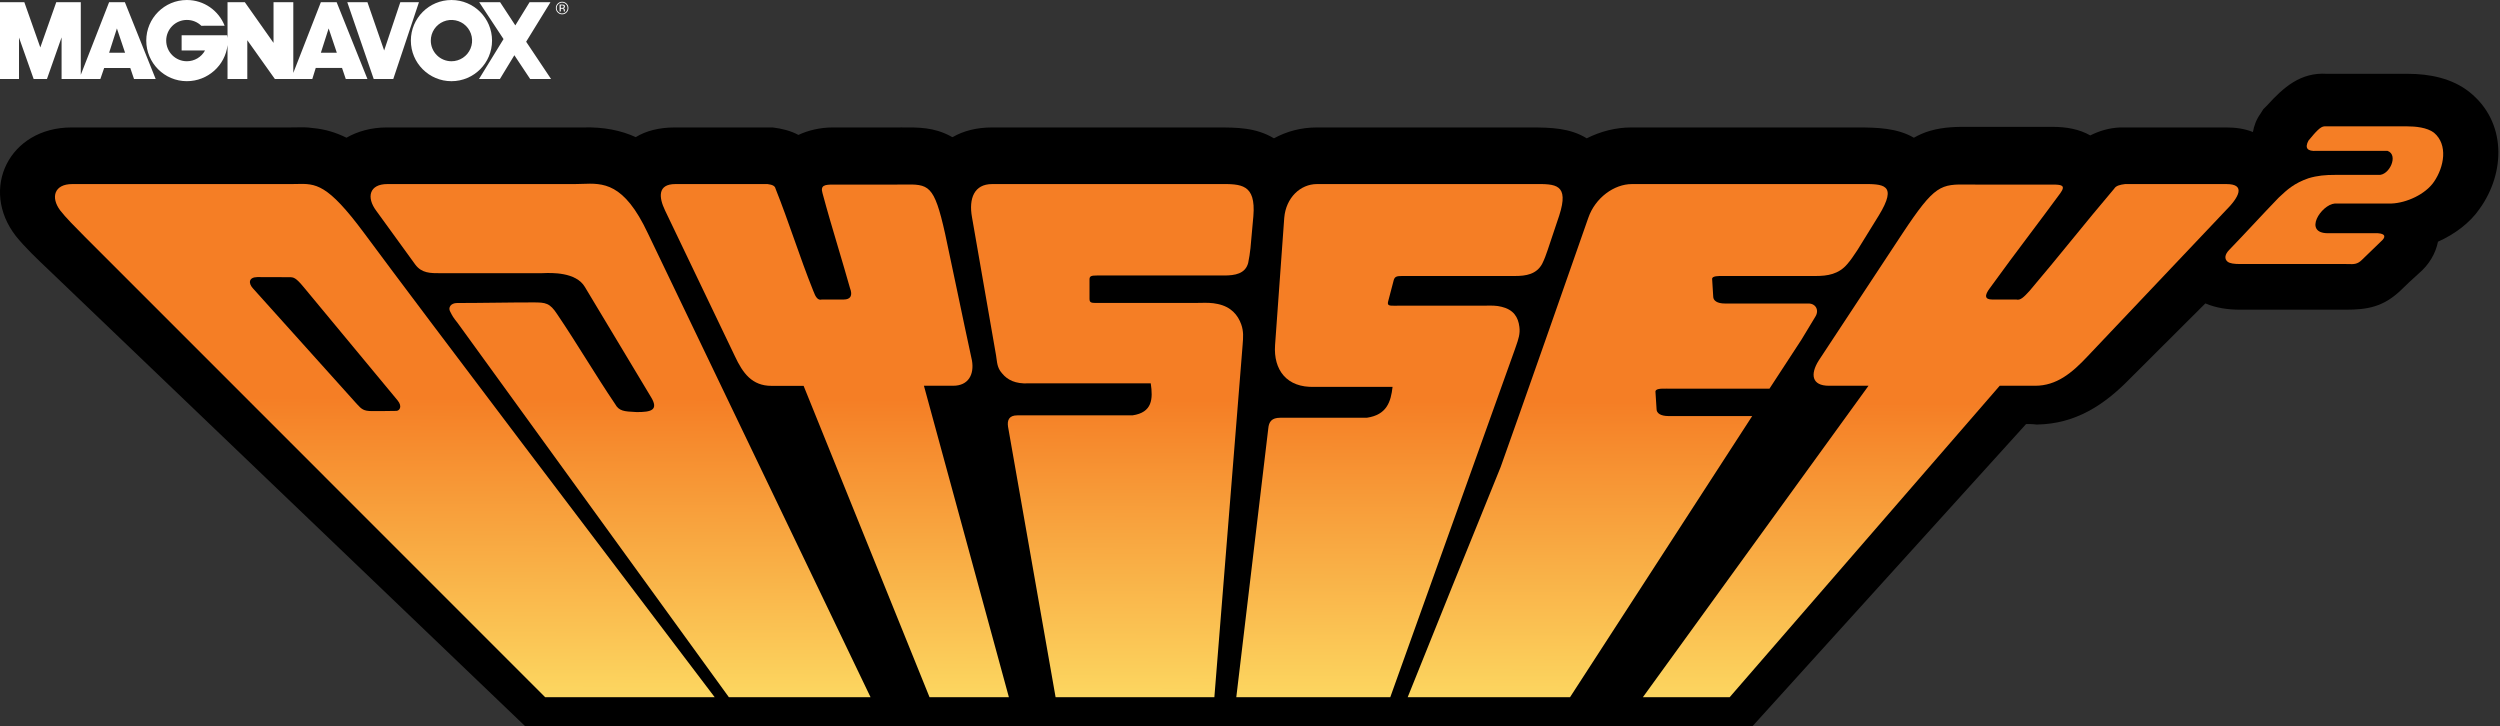 <svg width="475" height="138" viewBox="0 0 475 138" fill="none" xmlns="http://www.w3.org/2000/svg">
<rect x="0" y="0" width="475" height="138" fill="#333333" stroke="none"/>
<path d="M332.956 138.001L384.957 80.568C385.603 80.568 386.248 80.568 386.913 80.663H387.026C394.317 80.549 399.766 76.969 404.55 72.082L419.017 57.648C421.087 58.519 423.27 58.841 425.662 58.841H445.692C449.831 58.841 452.774 58.311 456.039 55.261C457.121 54.181 458.317 53.083 459.514 52.003C461.583 50.261 462.779 48.101 463.216 45.923C466.367 44.521 469.31 42.343 471.152 39.634C476.05 32.796 476.278 23.136 469.196 17.491C465.931 14.896 461.697 14.024 457.444 14.024H442.104C437.092 13.702 433.845 16.619 430.788 19.991L430.029 20.749L429.478 21.62C428.7 22.7 428.263 23.893 428.054 25.087C426.422 24.424 424.694 24.215 422.947 24.215H402.803C400.734 24.31 398.892 24.859 397.146 25.73C395.076 24.537 392.589 24.102 389.969 24.102H375.502C375.185 24.102 374.872 24.1 374.561 24.099C371.894 24.088 369.43 24.079 366.693 24.859C365.592 25.181 364.623 25.617 363.636 26.166C360.466 24.329 356.763 24.215 352.852 24.215H309.964C306.926 24.215 304.097 24.973 301.477 26.28C298.326 24.329 294.718 24.215 290.807 24.215H250.216C247.159 24.215 244.444 24.973 242.052 26.28C238.578 24.215 235.084 24.215 231.059 24.215H188.513C185.57 24.215 183.064 24.859 180.994 26.053C180.766 25.958 180.672 25.958 180.558 25.844C177.393 24.179 174.602 24.194 171.267 24.212C170.921 24.213 170.569 24.215 170.21 24.215H158.231C155.838 24.215 153.541 24.765 151.7 25.636C150.276 24.859 148.548 24.424 146.801 24.215H128.195C125.252 24.215 122.746 24.859 120.791 26.053C117.962 24.765 114.697 24.102 110.785 24.215H73.46C70.517 24.215 67.897 24.973 65.828 26.166C63.872 25.2 61.803 24.537 59.41 24.329C58.361 24.159 57.301 24.179 56.2 24.201C55.826 24.208 55.447 24.215 55.063 24.215H13.598C1.732 24.215 -3.926 35.94 3.023 44.862C4.77 47.021 7.048 49.2 9.117 51.151L99.033 137.261L99.804 138.001H332.956Z" fill="black"/>
<path d="M457.33 24.006C458.963 24.006 461.128 24.215 462.437 25.2C465.171 27.473 464.393 31.716 462.457 34.538C460.824 36.925 457.235 38.554 454.407 38.667H443.623C441.003 38.876 437.528 44.312 442.313 44.312H451.787C453.305 44.407 453.305 45.07 452.432 45.828C451.834 46.424 451.207 47.021 450.581 47.618C449.954 48.214 449.328 48.811 448.73 49.408C447.9 50.22 447.231 50.202 446.26 50.176C446.157 50.173 446.05 50.17 445.94 50.168L445.854 50.167C445.795 50.166 445.734 50.165 445.673 50.165H425.643C424.447 50.165 423.688 50.052 423.251 49.73C422.587 49.199 422.701 48.328 423.574 47.457C425.15 45.828 426.702 44.17 428.254 42.513C429.806 40.855 431.358 39.198 432.934 37.569L433.094 37.419C434.547 36.058 435.862 34.825 438.592 33.875C440.338 33.345 441.857 33.231 443.604 33.231H451.881C453.951 33.44 455.812 29.424 453.628 28.666H440.129C438.402 28.78 437.851 28.136 438.61 26.715C440.034 24.991 440.908 24.006 441.667 24.006H457.33Z" fill="url(#paint0_linear)"/>
<path d="M234.896 132.472H264.15L287.808 66.437C287.882 66.217 287.956 66.005 288.028 65.799C288.488 64.48 288.862 63.41 288.681 62.099C288.453 60.242 287.58 58.841 285.302 58.291C284.354 58.036 283.334 58.055 282.3 58.073L282.295 58.074C282.026 58.078 281.756 58.083 281.485 58.083H265.481C265.337 58.083 265.201 58.084 265.073 58.086C264.039 58.096 263.548 58.101 263.734 57.325L264.816 53.196C265.025 52.552 265.367 52.438 266.449 52.438H287.884C289.934 52.438 291.908 52.116 292.991 50.165C293.427 49.294 293.75 48.442 294.073 47.457L296.256 40.941C298.199 34.929 295.523 34.946 291.59 34.971L291.233 34.973C291.092 34.973 290.95 34.974 290.807 34.974H250.216C247.065 34.974 244.331 37.569 244.008 41.376L242.261 65.584C241.938 70.244 244.444 73.71 249.779 73.502H264.588C264.265 76.324 263.506 78.825 259.69 79.374H243.248C241.616 79.374 241.084 80.132 240.97 81.439L234.896 132.472Z" fill="url(#paint1_linear)"/>
<path d="M230.729 132.472L236.053 66.115C236.061 66.003 236.069 65.892 236.077 65.784L236.087 65.661L236.103 65.463L236.103 65.46C236.21 64.122 236.303 62.97 235.844 61.663C235.198 59.826 233.888 58.291 231.382 57.761C230.252 57.506 229.206 57.524 228.168 57.543H228.166C228.037 57.545 227.907 57.548 227.778 57.55C227.638 57.551 227.498 57.553 227.357 57.553H208.96C208.802 57.553 208.656 57.554 208.519 57.556C207.425 57.566 207.005 57.57 207.005 56.795V53.101C207.005 52.457 207.327 52.344 208.429 52.344H232.578C234.648 52.344 236.603 52.022 237.154 49.957C237.363 48.972 237.477 48.12 237.591 47.135L238.141 41.054C238.641 34.93 235.786 34.947 231.736 34.971C231.477 34.972 231.214 34.974 230.946 34.974H188.494C185.114 34.974 184.032 37.682 184.678 41.263L189.253 67.535C189.27 67.652 189.286 67.766 189.301 67.878L189.328 68.077C189.479 69.214 189.593 70.065 190.449 71.002C191.437 72.195 192.955 72.953 195.348 72.839H218.643C219.08 75.775 218.966 78.37 215.169 78.919H193.278C191.759 78.919 191.323 79.791 191.531 81.098L200.563 132.472H230.729Z" fill="url(#paint2_linear)"/>
<path d="M191.69 132.472L175.546 73.294H181.089C184.032 73.294 185.114 71.115 184.678 68.52C183.707 64.055 182.771 59.589 181.834 55.12L181.828 55.091C181.082 51.532 180.335 47.971 179.57 44.407C177.469 34.988 176.466 35 171.627 35.058C171.221 35.063 170.788 35.069 170.324 35.069H158.345C156.712 35.069 155.838 35.182 156.275 36.697C157.214 40.196 158.223 43.587 159.242 47.016L159.245 47.024C159.997 49.553 160.755 52.103 161.496 54.73C162.047 56.151 161.61 56.909 160.3 56.909H156.161C155.402 57.117 154.965 56.473 154.528 55.28C153.198 51.971 152.039 48.692 150.88 45.413L150.872 45.39C149.751 42.218 148.629 39.045 147.352 35.845C147.238 35.296 146.706 35.087 145.833 34.974H128.309C124.93 34.974 125.158 37.474 126.354 39.974L139.625 67.668C141.144 70.926 142.89 73.313 146.592 73.313H152.687L176.613 132.472H191.69Z" fill="url(#paint3_linear)"/>
<path d="M165.406 132.472L123.088 44.312C118.539 34.643 114.576 34.79 110.611 34.938C110.126 34.956 109.64 34.974 109.153 34.974H73.574C70.194 34.974 69.549 37.474 71.504 40.069L78.909 50.279C80.142 51.92 81.763 51.915 83.755 51.909C83.879 51.908 84.004 51.908 84.13 51.908H102.85C102.93 51.908 103.051 51.903 103.206 51.897L103.209 51.897C104.724 51.838 109.44 51.653 111.127 54.522L123.639 75.358C125.272 77.972 123.639 78.294 121.019 78.294L120.764 78.282C118.657 78.179 117.611 78.127 116.88 76.779C114.972 73.957 113.178 71.106 111.384 68.255C109.589 65.404 107.795 62.553 105.887 59.731C104.463 57.553 103.704 57.458 101.312 57.458C98.848 57.458 96.413 57.487 93.993 57.515H93.972C91.587 57.544 89.216 57.572 86.845 57.572C85.648 57.572 85.098 58.443 85.535 59.201C85.971 60.072 86.085 60.28 86.959 61.379L138.489 132.472H165.406Z" fill="url(#paint4_linear)"/>
<path fill-rule="evenodd" clip-rule="evenodd" d="M135.794 132.472C135.019 131.45 134.233 130.413 133.435 129.362C132.673 128.357 131.632 126.985 130.36 125.308L130.284 125.209C117.289 108.083 80.575 59.699 69.207 44.312C62.169 34.824 60.014 34.873 56.3 34.957H56.297C56.035 34.963 55.765 34.969 55.486 34.972C55.426 34.973 55.366 34.973 55.305 34.973C55.256 34.974 55.207 34.974 55.158 34.974H13.712C10.333 34.974 9.573 37.474 11.434 39.974C12.404 41.249 14.352 43.208 15.99 44.856C16.178 45.046 16.363 45.231 16.541 45.411L103.582 132.472H135.794ZM54.987 52.666C55.803 52.666 56.202 52.742 57.721 54.579L75.529 76.059C76.535 77.271 75.871 78.067 75.302 78.067C73.991 78.086 71.865 78.124 70.574 78.105C69.112 78.086 68.713 77.764 67.802 76.76L48.038 54.768C47.146 53.783 47.26 52.666 48.892 52.647L54.987 52.666Z" fill="url(#paint5_linear)"/>
<path d="M328.634 132.472L379.945 73.294H386.685C390.71 73.294 393.653 70.907 396.69 67.649L422.814 40.069C425.435 37.474 426.745 34.974 423.042 34.974H403.772C402.785 35.087 402.025 35.296 401.703 35.845C398.931 39.103 396.292 42.333 393.653 45.562C391.014 48.792 388.375 52.022 385.603 55.28C384.52 56.473 383.856 57.117 383.097 56.909H378.521C377.097 56.909 377.002 56.151 378.084 54.73C380.65 51.169 383.215 47.751 385.781 44.333C387.677 41.807 389.573 39.282 391.469 36.697C392.551 35.182 391.678 35.069 389.95 35.069H375.483C374.968 35.069 374.489 35.063 374.04 35.058C368.702 35 367.669 34.989 361.434 44.407C358.628 48.631 355.854 52.855 353.078 57.082L353.035 57.148C350.547 60.935 348.058 64.726 345.543 68.52C343.91 71.134 344.233 73.294 347.498 73.294H355.017L312.144 132.472H328.634Z" fill="url(#paint6_linear)"/>
<path d="M298.303 132.472L332.918 79.052H317.027C315.508 79.052 314.748 78.503 314.748 77.745L314.539 74.487C314.438 73.816 315.634 73.828 316.739 73.84H316.744L316.873 73.841L316.973 73.842C317.036 73.843 317.098 73.843 317.159 73.843H336.202L342.296 64.504L344.916 60.167C345.676 58.973 345.03 57.666 343.606 57.666H327.697C326.273 57.666 325.513 57.117 325.513 56.359L325.304 52.988C325.304 52.415 326.504 52.426 327.543 52.436L327.672 52.437C327.758 52.438 327.842 52.438 327.924 52.438H345.011C347.195 52.438 349.359 52.116 350.992 50.165C351.65 49.41 352.152 48.654 352.694 47.837L352.853 47.599L352.947 47.457L356.972 40.941C360.644 34.929 357.806 34.946 353.658 34.971C353.389 34.972 353.113 34.974 352.833 34.974H310.059C306.679 34.974 303.091 37.588 301.781 41.376C288.947 78.086 285.131 88.713 285.131 88.713C284.202 91.039 283.053 93.866 281.472 97.753L281.467 97.768C278.614 104.785 274.357 115.257 267.459 132.472H298.303Z" fill="url(#paint7_linear)"/>
<path fill-rule="evenodd" clip-rule="evenodd" d="M85.775 0.001C81.516 0.001 78.063 3.454 78.063 7.714C78.063 11.973 81.516 15.426 85.775 15.426C90.035 15.426 93.488 11.973 93.488 7.714C93.488 3.454 90.035 0.001 85.775 0.001ZM85.775 11.638C85.26 11.638 84.75 11.536 84.273 11.339C83.797 11.142 83.365 10.853 83.001 10.488C82.636 10.124 82.347 9.691 82.15 9.215C81.953 8.739 81.851 8.229 81.852 7.714C81.852 6.937 82.082 6.179 82.513 5.533C82.944 4.888 83.557 4.385 84.274 4.088C84.991 3.791 85.78 3.713 86.541 3.865C87.303 4.016 88.002 4.39 88.551 4.939C89.1 5.488 89.473 6.187 89.625 6.948C89.776 7.71 89.698 8.499 89.401 9.216C89.104 9.933 88.601 10.546 87.956 10.977C87.31 11.408 86.551 11.638 85.775 11.638V11.638ZM23.728 0.418H20.73L15.35 14.214V0.418H10.69L7.657 9.014L4.623 0.418H0V15.008H3.611V7.136L6.393 15.009H8.921L11.701 7.1V15.009H19.069L19.791 12.914H24.752L25.461 15.009H29.578L23.728 0.418ZM20.731 10.025L22.212 5.402L23.764 10.025H20.731V10.025ZM76.061 0.418L72.99 9.591L69.812 0.418H65.984L71.004 15.009H74.723L79.6 0.418H76.061V0.418Z" fill="white"/>
<path fill-rule="evenodd" clip-rule="evenodd" d="M99.969 7.929L104.592 0.417H100.62L97.91 4.823L95.021 0.417H91.049L95.671 7.423L91.012 15.008H94.986L97.73 10.493L100.728 15.008H104.7L99.969 7.929V7.929ZM63.962 0.417H60.964L55.727 13.852V0.417H51.971V8.146L46.517 0.417H43.231V7.212C43.204 7.038 43.171 6.866 43.148 6.697H34.509V9.59H38.953C38.616 10.21 38.117 10.728 37.509 11.088C36.902 11.448 36.208 11.638 35.502 11.636C34.461 11.636 33.463 11.223 32.727 10.487C31.991 9.751 31.578 8.753 31.578 7.712C31.578 6.671 31.991 5.673 32.727 4.937C33.463 4.201 34.461 3.788 35.502 3.788C36.572 3.788 37.541 4.201 38.249 4.896L42.682 4.891C41.556 2.027 38.765 -0 35.502 -0C31.243 -0 27.79 3.452 27.79 7.712C27.79 11.972 31.243 15.424 35.502 15.424C39.476 15.424 42.802 12.428 43.23 8.567V15.007H46.987V7.64L52.224 15.008H59.339L59.989 12.913H64.987L65.695 15.008H69.812L63.962 0.417ZM60.964 10.024L62.444 5.401L63.997 10.024H60.964ZM107.65 0.684C107.54 0.571 107.409 0.482 107.263 0.422C107.118 0.362 106.962 0.333 106.804 0.335C106.477 0.335 106.195 0.452 105.963 0.684C105.731 0.917 105.614 1.197 105.614 1.525C105.614 1.857 105.73 2.139 105.962 2.372C106.193 2.606 106.475 2.723 106.805 2.723C107.135 2.723 107.418 2.606 107.651 2.372C107.883 2.138 108 1.855 108 1.525C108 1.196 107.883 0.916 107.65 0.684V0.684ZM107.531 2.257C107.331 2.459 107.09 2.559 106.804 2.559C106.519 2.559 106.277 2.458 106.077 2.257C105.981 2.162 105.905 2.047 105.854 1.922C105.803 1.796 105.778 1.661 105.78 1.525C105.78 1.241 105.88 0.999 106.079 0.799C106.173 0.702 106.286 0.625 106.411 0.573C106.535 0.521 106.669 0.495 106.804 0.497C107.088 0.497 107.33 0.598 107.531 0.799C107.73 0.999 107.831 1.242 107.831 1.525C107.831 1.812 107.73 2.056 107.531 2.257Z" fill="white"/>
<path fill-rule="evenodd" clip-rule="evenodd" d="M107.336 2.161C107.33 2.15 107.326 2.127 107.324 2.093C107.322 2.058 107.321 2.026 107.321 1.995V1.899C107.321 1.833 107.297 1.765 107.25 1.696C107.202 1.627 107.127 1.584 107.023 1.567C107.09 1.56 107.155 1.538 107.213 1.504C107.299 1.449 107.342 1.363 107.342 1.246C107.342 1.081 107.274 0.97 107.139 0.914C107.063 0.882 106.944 0.867 106.781 0.867H106.322V2.177H106.553V1.66H106.735C106.858 1.66 106.943 1.674 106.992 1.702C107.074 1.75 107.116 1.851 107.116 2.003V2.107L107.12 2.149L107.124 2.164L107.127 2.176H107.342L107.336 2.161V2.161ZM106.982 1.47C106.933 1.49 106.86 1.499 106.762 1.499H106.555V1.025H106.751C106.88 1.025 106.972 1.041 107.03 1.074C107.088 1.106 107.117 1.17 107.117 1.265C107.117 1.366 107.072 1.435 106.982 1.47V1.47Z" fill="white"/>
<defs>
<linearGradient id="paint0_linear" x1="237.322" y1="23.507" x2="236.945" y2="132.472" gradientUnits="userSpaceOnUse">
<stop offset="0.483" stop-color="#F57E25"/>
<stop offset="1" stop-color="#FCD660"/>
</linearGradient>
<linearGradient id="paint1_linear" x1="237.322" y1="23.507" x2="236.945" y2="132.472" gradientUnits="userSpaceOnUse">
<stop offset="0.483" stop-color="#F57E25"/>
<stop offset="1" stop-color="#FCD660"/>
</linearGradient>
<linearGradient id="paint2_linear" x1="237.322" y1="23.507" x2="236.945" y2="132.472" gradientUnits="userSpaceOnUse">
<stop offset="0.483" stop-color="#F57E25"/>
<stop offset="1" stop-color="#FCD660"/>
</linearGradient>
<linearGradient id="paint3_linear" x1="237.322" y1="23.507" x2="236.945" y2="132.472" gradientUnits="userSpaceOnUse">
<stop offset="0.483" stop-color="#F57E25"/>
<stop offset="1" stop-color="#FCD660"/>
</linearGradient>
<linearGradient id="paint4_linear" x1="237.322" y1="23.507" x2="236.945" y2="132.472" gradientUnits="userSpaceOnUse">
<stop offset="0.483" stop-color="#F57E25"/>
<stop offset="1" stop-color="#FCD660"/>
</linearGradient>
<linearGradient id="paint5_linear" x1="237.322" y1="23.507" x2="236.945" y2="132.472" gradientUnits="userSpaceOnUse">
<stop offset="0.483" stop-color="#F57E25"/>
<stop offset="1" stop-color="#FCD660"/>
</linearGradient>
<linearGradient id="paint6_linear" x1="237.322" y1="23.507" x2="236.945" y2="132.472" gradientUnits="userSpaceOnUse">
<stop offset="0.483" stop-color="#F57E25"/>
<stop offset="1" stop-color="#FCD660"/>
</linearGradient>
<linearGradient id="paint7_linear" x1="237.322" y1="23.507" x2="236.945" y2="132.472" gradientUnits="userSpaceOnUse">
<stop offset="0.483" stop-color="#F57E25"/>
<stop offset="1" stop-color="#FCD660"/>
</linearGradient>
</defs>
</svg>
